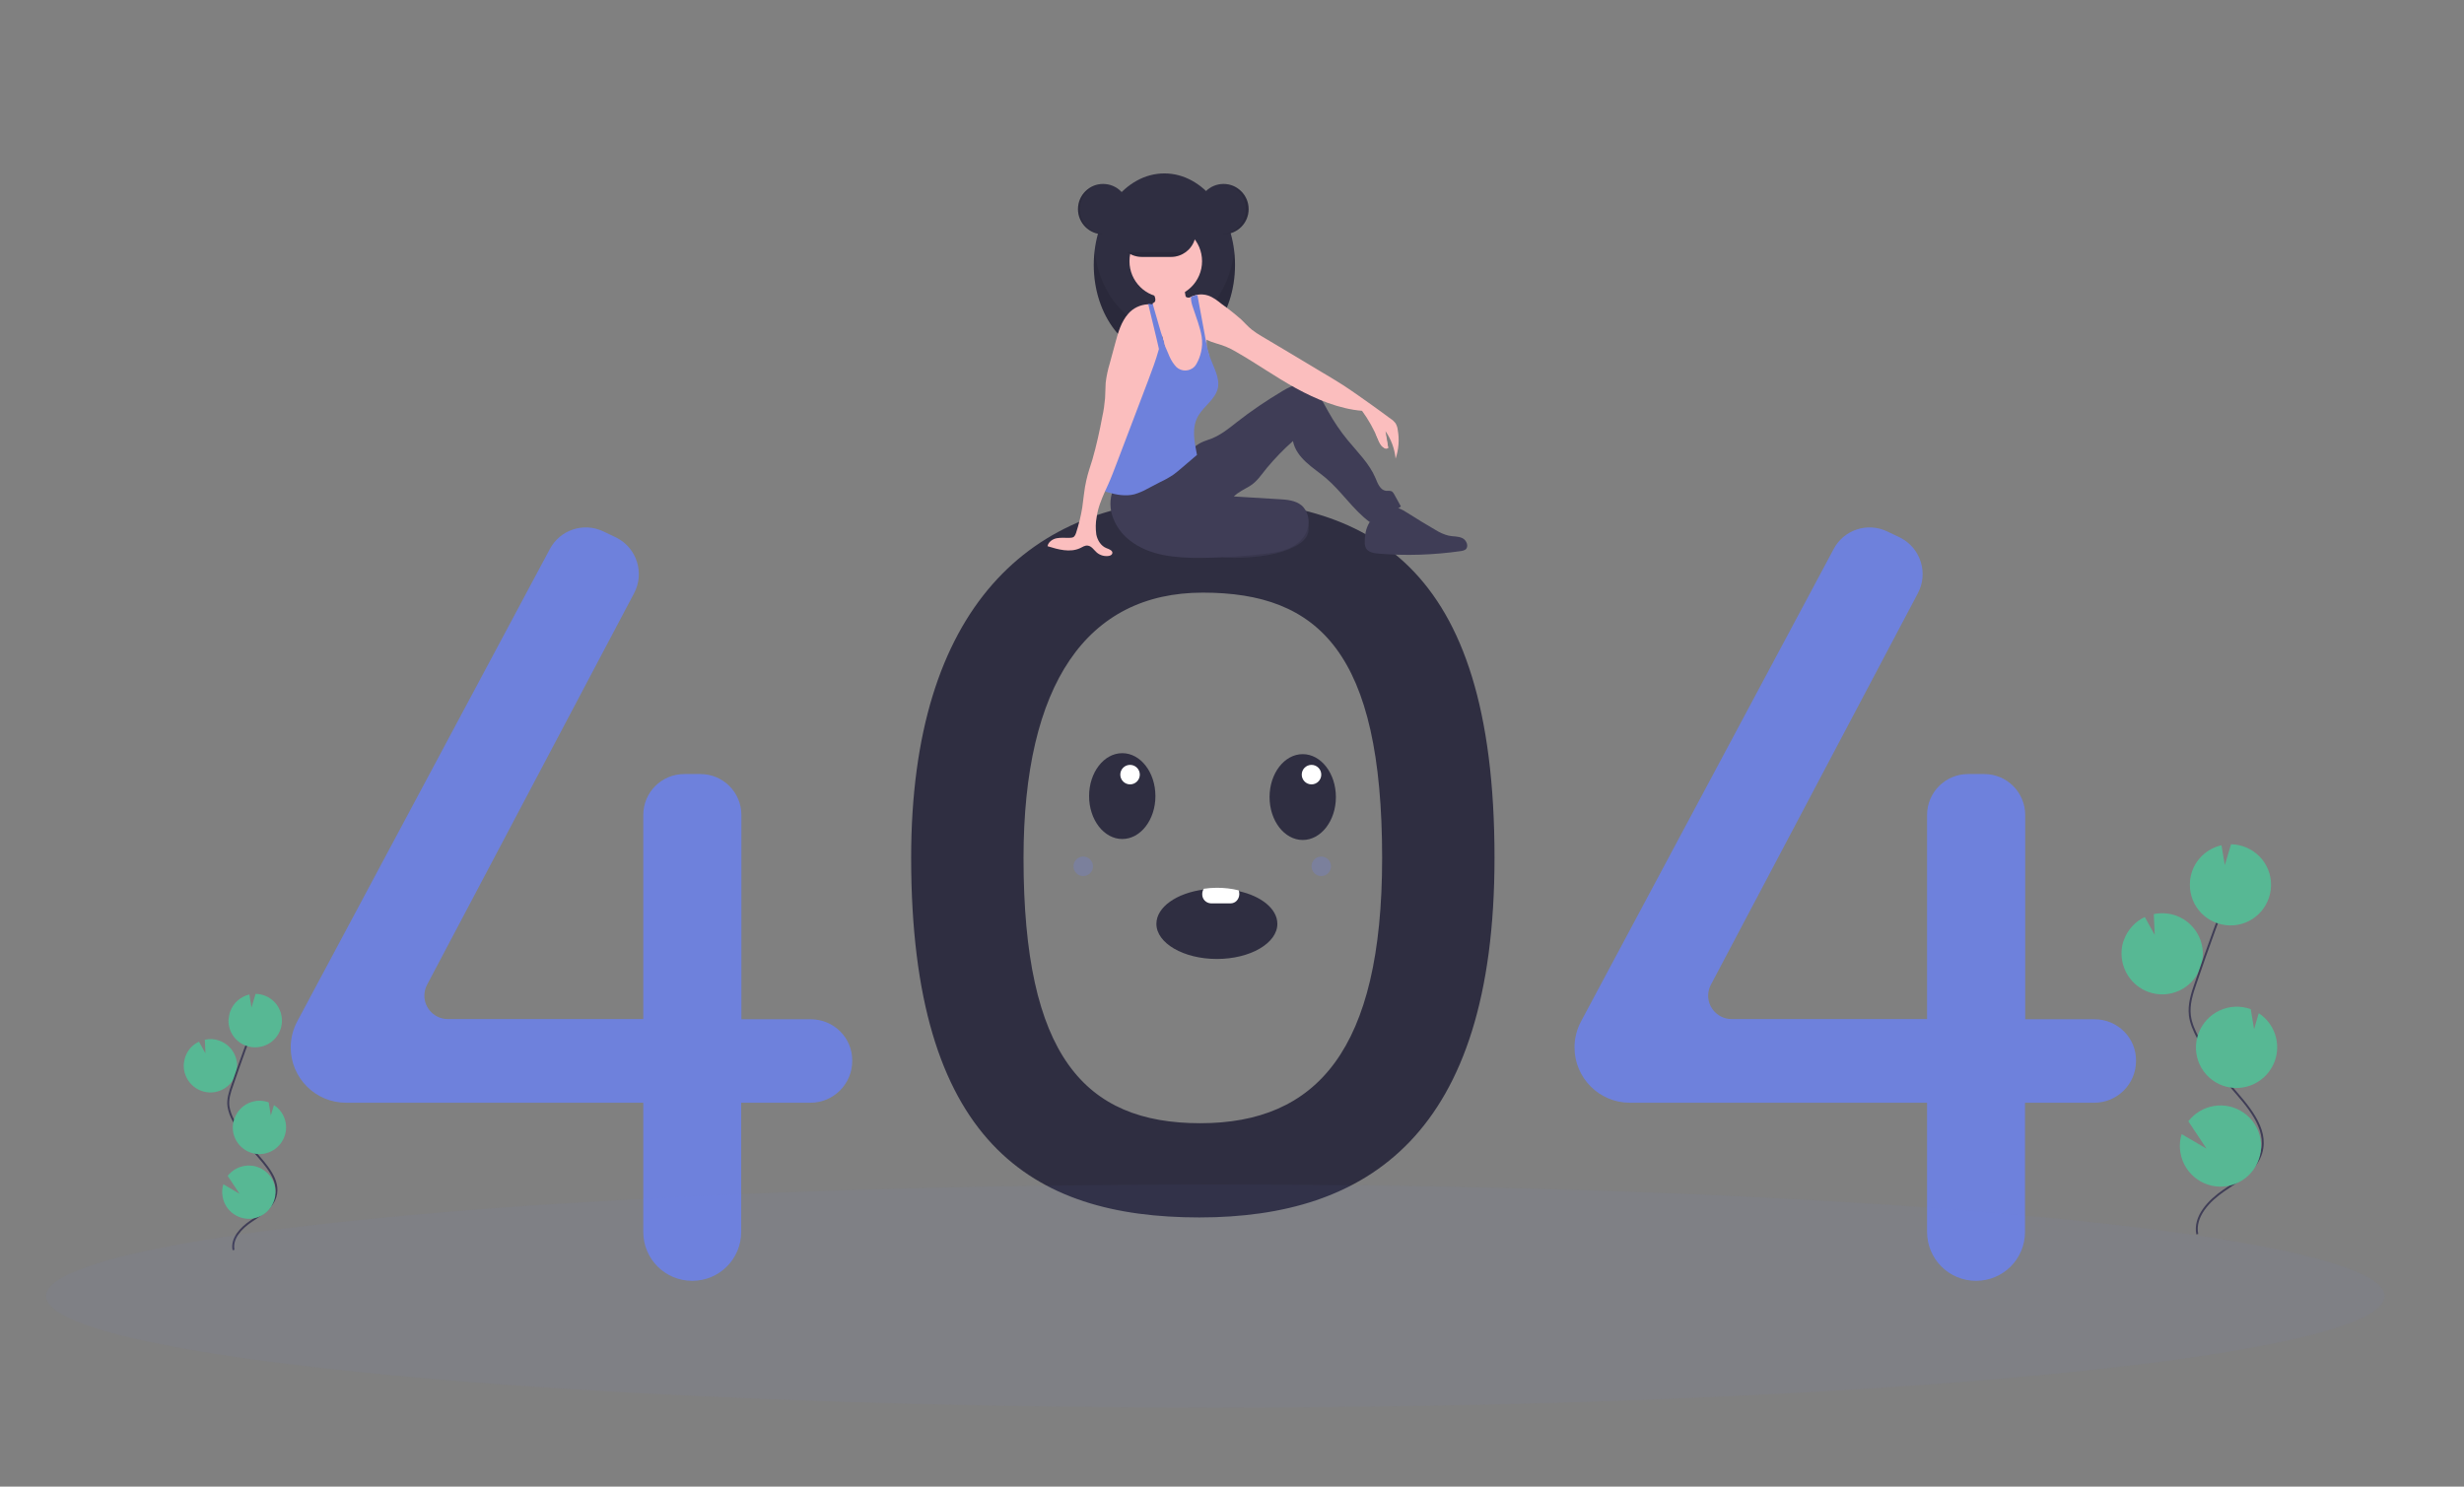 <svg xmlns="http://www.w3.org/2000/svg" xmlns:xlink="http://www.w3.org/1999/xlink" version="1.1" id="fd59ce54-f850-4dfc-bc34-dd7d379d600e" x="0px" y="0px" viewBox="0 0 1262.9 762.1" style="enable-background:new 0 0 1262.9 762.1;" xml:space="preserve">
<rect x="0" y="0" width="1262.9" height="762.1" fill="#808080" stroke="none"/>
<style type="text/css">
	.st0{fill:#2F2E41;}
	.st1{fill:#6e81dc;}
	.st2{opacity:0.1;enable-background:new    ;}
	.st3{fill:#3F3D56;}
	.st4{fill:#FBBEBE;}
	.st5{fill:#57B894;}
	.st6{fill:none;stroke:#3F3D56;stroke-miterlimit:10;}
	.st7{fill:#FFFFFF;}
	.st8{opacity:0.3;fill:#6e81dc;enable-background:new    ;}
	.st9{opacity:5.000000e-02;fill:#6e81dc;}
</style>
<path class="st0" d="M614.7,256C528.7,256,467,311.1,467,439.7c0,145.8,61.7,184.4,147.7,184.4S766,581.9,766,439.7  C766,287.8,700.6,256,614.7,256z M615.2,575.8c-59.5,0-90.6-34.9-90.6-135.9c0-89.1,32.4-136.1,91.9-136.1s91.9,30.9,91.9,136.1  C708.4,538.3,674.8,575.8,615.2,575.8z"/>
<path class="st1" d="M415.5,522.5H380V417.8c0-11.6-9.4-21-21-21h-8.3c-11.6,0-21,9.4-21,21l0,0v104.6H229.5c-6.6,0-12-5.4-12-12  c0-1.9,0.5-3.9,1.4-5.6L325,304.1c5.4-10.2,1.5-22.9-8.7-28.3c-0.3-0.1-0.6-0.3-0.8-0.4l-6.3-3c-10.1-4.8-22.2-0.8-27.4,9.1  l-129.4,242c-2.2,4.1-3.4,8.7-3.4,13.4l0,0c0,15.7,12.7,28.4,28.4,28.4c0,0,0,0,0,0h152.3v66.2c0,13.9,11.2,25.1,25.1,25.1l0,0h0  c13.9,0,25.1-11.2,25.1-25.1l0,0v-66.2h35.5c11.8,0,21.4-9.6,21.4-21.4l0,0C437,532.1,427.4,522.5,415.5,522.5L415.5,522.5z"/>
<path class="st1" d="M1073.5,522.5H1038V417.8c0-11.6-9.4-21-21-21h-8.3c-11.6,0-21,9.4-21,21l0,0v104.6H887.5c-6.6,0-12-5.4-12-12  c0-1.9,0.5-3.9,1.4-5.6L983,304.1c5.4-10.2,1.5-22.9-8.7-28.3c-0.3-0.1-0.6-0.3-0.8-0.4l-6.3-3c-10.1-4.8-22.2-0.8-27.4,9.1  l-129.4,242c-2.2,4.1-3.4,8.7-3.4,13.4l0,0c0,15.7,12.7,28.4,28.4,28.4l0,0h152.3v66.2c0,13.9,11.2,25.1,25.1,25.1c0,0,0,0,0,0l0,0  c13.9,0,25.1-11.2,25.1-25.1c0,0,0,0,0,0v-66.2h35.5c11.8,0,21.4-9.6,21.4-21.4l0,0l0,0C1095,532.1,1085.4,522.5,1073.5,522.5  L1073.5,522.5z"/>
<circle class="st0" cx="565.4" cy="107.2" r="12.9"/>
<ellipse class="st0" cx="596.8" cy="135.8" rx="36.2" ry="46.9"/>
<path class="st2" d="M596.8,168.6c-18.1,0-33.1-17.3-35.8-39.8c-0.3,2.4-0.4,4.7-0.4,7.1c0,25.9,16.2,46.9,36.2,46.9  s36.2-21,36.2-46.9c0-2.4-0.1-4.7-0.4-7.1C630,151.3,615,168.6,596.8,168.6z"/>
<path class="st3" d="M670.5,273.1c-0.8,3.2-4.1,5.8-7.8,7.5c-7.8,3.8-17.4,4.9-26.8,5.3c-2.4,0.1-4.8,0.1-7.1-0.1  c-4.6-0.4-8.9-2.4-12.3-5.6c-0.8-0.5-1-1.5-0.5-2.3c0.1-0.2,0.3-0.4,0.5-0.5c5-5.5,13.3-8.8,21.6-11.2c6.3-1.8,17.4-6.6,24.3-5.9  C669.1,260.8,671.5,269.1,670.5,273.1z"/>
<path class="st2" d="M670.5,273.1c-0.8,3.2-4.1,5.8-7.8,7.5c-7.8,3.8-17.4,4.9-26.8,5.3c-2.4,0.1-4.8,0.1-7.1-0.1  c-4.6-0.4-8.9-2.4-12.3-5.6c-0.8-0.5-1-1.5-0.5-2.3c0.1-0.2,0.3-0.4,0.5-0.5c5-5.5,13.3-8.8,21.6-11.2c6.3-1.8,17.4-6.6,24.3-5.9  C669.1,260.8,671.5,269.1,670.5,273.1z"/>
<path class="st3" d="M571.3,249.3c-2.4,4.7-2.8,10.1-1.2,15.1c1.6,4.9,4.7,9.3,8.8,12.5c10.1,8.1,24,9.2,36.9,9.1  c11.3-0.1,22.7-0.9,33.9-2.3c3.8-0.3,7.5-1.2,11-2.6c4.2-1.8,7.9-5.2,9.4-9.5s0.4-9.7-3.1-12.6c-3.1-2.5-7.5-2.9-11.5-3.1l-23.1-1.4  c2.3-2.3,5.3-3.6,8.1-5.3c3.7-2.2,6.1-6,8.8-9.3c4.1-4.9,8.6-9.6,13.4-13.8c0.8,4.3,3.5,7.8,6.7,10.8s6.9,5.4,10.2,8.2  c8.1,6.9,13.9,16.2,22.4,22.5c5.8-1.5,11.3-4.3,16-8l-3.3-6c-0.3-0.6-0.7-1.2-1.2-1.6c-0.9-0.6-2.1-0.3-3.2-0.4  c-2.9-0.4-4.2-3.8-5.3-6.5c-3.1-7.4-9.1-13.2-14.2-19.4c-3.8-4.6-7.1-9.5-10-14.7c-1.7-3.1-3.3-6.3-5.6-9s-5.6-4.8-9.1-4.8  c-3.1,0-6,1.6-8.7,3.2c-8.2,4.9-16.1,10.2-23.6,16.1c-3.9,3.1-7.9,6.3-12.5,8.2c-1.9,0.8-4,1.3-5.9,2.3c-3.3,1.7-5.8,4.5-8.4,7.1  C597.5,242.9,584.4,248.8,571.3,249.3z"/>
<path class="st4" d="M619.6,185c-0.1,2.8-0.7,5.5-1.7,8c-1.1,2.6-3.2,4.6-5.8,5.6c-1.8,0.5-3.8,0.6-5.6,0.2  c-1.6-0.2-3.2-0.7-4.6-1.6c-2.2-1.5-3.2-4.1-3.6-6.7c-0.4-2.6-0.2-5.2-0.5-7.9c-0.2-2.1-0.6-4.2-1.2-6.3c-0.2-0.7-0.3-1.4-0.5-2  c-0.2-0.7-0.3-1.4-0.5-2c-0.1-0.6-0.3-1.3-0.4-1.9c-0.1-0.5-0.2-1.1-0.2-1.6c-0.1-1.6-0.3-3.3-0.8-4.8c-0.5-1-1-2-1.7-2.9  c-0.3-0.4-0.6-0.8-0.8-1.2c-0.7-1.1-1.1-2.4-1-3.7c0-0.2,0.1-0.4,0.1-0.6c0-0.1,0.1-0.2,0.1-0.2c0.6-0.2,1-0.6,1.2-1.1  c0.1-0.6,0.1-1.2-0.1-1.8c-0.2-0.8-0.6-1.6-1-2.3c-0.3-0.5-1.2-1.3-1.2-1.9c0-1.1,2.1-2,3-2.4c2.7-1.3,5.6-1.9,8.6-1.7  c1.9,0.1,4,0.7,5,2.3c0.9,1.4,0.8,3.3,1.2,5c0,0.2,0.1,0.5,0.3,0.7c0.2,0.2,0.5,0.3,0.7,0.3c0.5,0.1,0.9,0.1,1.4,0.1h0  c0.1,0,0.2,0,0.4-0.1c0.7-0.1,1.4-0.4,2-0.9c0.4-0.1,0.8-0.2,1.2-0.3c0,0,0,0,0,0c1.6,5,1.8,10.3,3.1,15.4c0.6,2.5,1.6,5,1.7,7.6  c0,0.1,0,0.2,0,0.3c0,0.8,0,1.7,0,2.5c0,0.4,0.1,0.7,0.1,1.1c0.1,0.6,0.3,1.2,0.5,1.7l0,0c0.1,0.2,0.1,0.4,0.2,0.6  c0,0.1,0.1,0.3,0.1,0.4l0,0C619.7,182.2,619.7,183.6,619.6,185z"/>
<circle class="st4" cx="597.5" cy="133.9" r="18.6"/>
<path class="st4" d="M715.3,235.1c-0.5-5.1-2.3-9.9-5.2-14.1c0.5,2.9,1,5.7,1.4,8.6c-1.2,0.4-2.6-0.1-3.4-1c-0.8-1-1.4-2.1-1.8-3.3  c-2.1-5.2-4.9-10.2-8.2-14.7c-11.8-1-23.5-5.9-33.9-11.6c-10.4-5.7-20.1-12.6-30.4-18.5c-1.8-1.1-3.6-2-5.5-2.8  c-3.2-1.3-6.8-2-9.9-3.5c-0.2-0.1-0.4-0.2-0.6-0.3c-0.7-0.4-1.3-0.8-1.9-1.3c-0.3-0.3-0.6-0.6-0.9-0.9c-1.5-1.8-2.7-3.8-3.6-6  c-1.6-3.6-2.2-8-3.8-11.6c0.7-0.7,1.6-1.3,2.5-1.8h0c0.1-0.1,0.3-0.1,0.4-0.2c0.6-0.3,1.3-0.5,2-0.7c0.4-0.1,0.8-0.2,1.2-0.3  c0,0,0,0,0,0c1.8-0.3,3.7-0.2,5.5,0.4c2.6,0.9,4.8,2.6,6.9,4.3c3.5,2.5,6.9,5.2,10.1,8c1.8,1.7,3.4,3.6,5.4,5.2  c1.6,1.2,3.3,2.4,5.1,3.4c10.4,6.2,20.9,12.4,31.3,18.7c3.5,2.1,7.1,4.2,10.5,6.4c5.2,3.4,10.3,7.1,15.4,10.7c3,2.2,6,4.3,8.9,6.5  c1,0.6,1.8,1.4,2.5,2.3c0.6,1.1,1,2.2,1.1,3.4C717.3,225.4,716.9,230.4,715.3,235.1z"/>
<path class="st1" d="M624.2,199c-1.3,5.6-6.9,9-9.9,13.9c-3.7,6.1-2.2,13.2-0.8,20.3c-2.5,2.2-5.1,4.4-7.6,6.5  c-1.4,1.2-2.8,2.4-4.3,3.5c-2.2,1.5-4.5,2.8-6.9,3.9c-2.2,1.2-4.5,2.3-6.7,3.5c-2.1,1.2-4.3,2.1-6.6,2.8c-4.4,1.1-9.1,0.3-13.5-1  c-0.5-0.1-1-0.3-1.5-0.6c-0.3-0.2-0.5-0.4-0.7-0.6c-0.4-0.8-0.6-1.7-0.4-2.5c0.4-7.4,2.2-14.5,4-21.7c1-4.3,2.2-8.5,3.8-12.6  c1.6-3.5,3.4-6.9,5.4-10.2c2.2-4.1,4.9-8,7.9-11.5c1.5-1.4,2.7-3,3.7-4.7c1.1-2.5,0.7-5.5,0.9-8.2c0.2-2.1,0.7-4.1,1.6-6v0  c0.5-1,1.1-2,1.7-2.9c0.3,0.7,0.6,1.4,0.9,2.1c0.2,0.5,0.4,0.9,0.6,1.4c0.3,0.6,0.5,1.2,0.8,1.8c0.7,1.7,1.5,3.4,2.2,5.1  c0.8,2.1,1.9,4.2,3.3,5.9c2.1,2.9,6.1,3.6,9.1,1.6c0.9-0.6,1.6-1.4,2.1-2.4c1.1-1.9,1.8-3.9,2.3-6c0.6-2.6,0.7-5.2,0.3-7.8  c-0.8-5-2.9-10.1-4.4-14.8c-0.6-1.6-1-3.2-1.1-4.9c0-0.2,0-0.4,0.1-0.6c0,0,0-0.1,0-0.1c0.6-0.3,1.3-0.5,2-0.7  c0.4-0.1,0.8-0.2,1.2-0.3c1.4,7.4,2.7,14.8,4.1,22.1c0,0.2,0.1,0.3,0.1,0.5c0.2,1.1,0.4,2.1,0.6,3.2c0.2,1,0.4,1.9,0.7,2.9l0,0  c0.1,0.3,0.2,0.6,0.3,1l0,0c0.2,0.9,0.5,1.7,0.8,2.6C622.1,188.5,625.3,193.7,624.2,199z"/>
<path class="st3" d="M699.5,277.9c-0.1,1.1,0.2,2.2,0.6,3.1c1.2,2.1,3.9,2.6,6.4,2.8c14.1,1.2,28.3,0.7,42.3-1.3  c0.8-0.1,1.5-0.3,2.2-0.7c2-1.4,0.8-4.8-1.4-5.9s-4.8-0.8-7.1-1.3c-2.4-0.6-4.6-1.6-6.7-2.9c-4.8-2.8-9.6-5.7-14.3-8.7  c-2.8-1.8-6.1-3.7-9.2-2.6C703.6,263.4,699.4,268.7,699.5,277.9z"/>
<path class="st4" d="M595.6,171.9L595.6,171.9c0,0.1,0,0.3-0.1,0.4c0,0.2-0.1,0.4-0.1,0.6c-0.4,2-0.9,4-1.4,6  c-1.5,5.5-3.5,10.8-5.5,16.1c-5.4,14.2-10.8,28.4-16.2,42.6c-1.4,3.6-2.7,7.2-4.3,10.7c-0.5,1.2-1,2.3-1.6,3.5  c-1.9,4.3-3.7,8.7-4.3,13.2c-0.6,3-0.6,6-0.2,9c0.6,3,2.4,5.9,5.2,7c1.4,0.5,3.4,1.3,3,2.7c-0.2,0.8-1.1,1.2-1.9,1.3  c-2.1,0.3-4.3-0.3-6-1.7c-1.5-1.3-2.7-3.4-4.7-3.6c-1.4-0.2-2.7,0.7-3.9,1.3c-5.2,2.4-11.2,0.7-16.7-1c0.4-2.2,2.6-3.7,4.8-4.1  c2.2-0.4,4.5-0.1,6.7-0.2c0.7,0,1.4-0.1,2-0.5c0.5-0.5,0.9-1.2,1.1-1.9c1.4-4.3,2.5-8.7,3.2-13.1c0.7-4.7,1-9.4,2.1-14  c0.8-3.6,2-7.1,3.1-10.6c2.1-7.3,3.7-14.6,5.1-22.1c0.7-3.1,1.1-6.2,1.4-9.4c0.2-2.6,0.1-5.2,0.3-7.8c0.4-3.4,1.1-6.7,2.1-10  c1-3.6,1.9-7.1,2.9-10.7c1.4-5.3,3-10.7,6.6-14.8c2.5-2.9,6.2-4.6,10-4.8c0.7,0,1.4,0.1,2.1,0.2c0.1,0,0.2,0.1,0.3,0.1  c0.8,0.2,1.5,0.5,2.2,0.9c1.1-0.7,1.7-0.5,2.4,0.6c0.6,1.2,1,2.5,0.9,3.8C596.5,165,596.3,168.5,595.6,171.9z"/>
<path class="st1" d="M596.8,176.1L596.8,176.1l-0.3,0.3l-2.5,2.5l-1.2-5.2l-4.3-17.9c0.7,0,1.4,0.1,2.1,0.2c0-0.2,0.1-0.4,0.1-0.6  l0.2,0.7l1.4,4.9l2.7,9.3l0.5,1.5v0L596.8,176.1z"/>
<path class="st0" d="M612.9,119.1c0,3.3-1.3,6.5-3.7,8.9c-0.4,0.4-0.9,0.8-1.4,1.2c-2.2,1.6-4.8,2.5-7.5,2.5h-15.1  c-7,0-12.6-5.7-12.6-12.6c0-6.9,5.6-12.6,12.6-12.6h15.1C607.2,106.6,612.9,112.2,612.9,119.1z"/>
<circle class="st0" cx="627.1" cy="107.2" r="12.9"/>
<path class="st2" d="M626.7,94.3c-0.2,0-0.3,0-0.5,0c7.1,0.3,12.7,6.2,12.4,13.4c-0.2,6.8-5.7,12.2-12.4,12.4c0.2,0,0.3,0,0.5,0  c7.1,0,12.9-5.8,12.9-12.9C639.6,100.1,633.9,94.3,626.7,94.3z"/>
<path class="st2" d="M565.4,94.3c0.2,0,0.3,0,0.5,0c-7.1,0.3-12.7,6.2-12.4,13.4c0.2,6.8,5.7,12.2,12.4,12.4c-0.2,0-0.3,0-0.5,0  c-7.1,0-12.9-5.8-12.9-12.9C552.5,100.1,558.3,94.3,565.4,94.3z"/>
<path class="st2" d="M607.8,129.2c-2.2,1.6-4.8,2.5-7.5,2.5h-15.1c-2.7,0-5.4-0.9-7.5-2.5H607.8z"/>
<path class="st4" d="M705.3,222.7c0,0,3.3,9.4,6.2,6.9l-2.4-12.2L705.3,222.7z"/>
<path class="st5" d="M1101.1,508.5c10.8,3.9,22.7-1.6,26.7-12.4c3.9-10.8-1.6-22.7-12.4-26.7c-3.7-1.3-7.6-1.6-11.5-0.8l0.5,10.7  l-5.1-9.2c-5,2.3-8.8,6.6-10.7,11.7c-0.7,1.8-1.1,3.7-1.2,5.6C1086.8,496.7,1092.4,505.3,1101.1,508.5z"/>
<path class="st6" d="M1126.2,632.7c-1.8-9.1,6-17.2,13.6-22.4s16.6-10.4,19.2-19.3c3.8-12.8-7.4-24.5-16.1-34.6  c-6.5-7.5-12-15.7-16.5-24.6c-1.8-3.5-3.5-7.2-4-11.2c-0.7-5.7,1.1-11.3,3-16.7c6.1-18,12.7-35.9,19.6-53.7"/>
<path class="st5" d="M1123.6,446.5c2.4-6.7,8.1-11.6,15-13.2l1.7,10.2l3.2-10.7c11.5,0.2,20.7,9.6,20.5,21.1  c-0.2,11.5-9.6,20.7-21.1,20.5c-11.5-0.2-20.7-9.6-20.5-21.1C1122.4,451,1122.8,448.7,1123.6,446.5z"/>
<path class="st5" d="M1139.2,556.5c10.8,3.9,22.7-1.7,26.7-12.5c3.3-9.1-0.1-19.3-8.2-24.6l-2.4,8.2l-1.7-10.3c0,0,0,0-0.1,0  c-10.8-3.9-22.7,1.7-26.7,12.5C1122.8,540.7,1128.4,552.6,1139.2,556.5C1139.2,556.5,1139.2,556.5,1139.2,556.5L1139.2,556.5z"/>
<path class="st5" d="M1117.6,591.1c2,11.3,12.8,18.9,24.1,16.9s18.9-12.8,16.9-24.1c-2-11.3-12.8-18.9-24.1-16.9  c-5.1,0.9-9.7,3.7-12.9,7.8l9.3,14l-12.7-7.4C1117.2,584.5,1117,587.9,1117.6,591.1z"/>
<path class="st5" d="M103.2,559.2c7.1,2.6,14.9-1.1,17.5-8.2c2.6-7.1-1.1-14.9-8.2-17.5c-2.4-0.9-5-1.1-7.5-0.5l0.3,7l-3.3-6  c-3.3,1.5-5.8,4.3-7,7.7c-0.4,1.2-0.7,2.4-0.8,3.7C93.8,551.5,97.5,557.1,103.2,559.2z"/>
<path class="st6" d="M119.7,640.8c-1.2-6,3.9-11.3,8.9-14.7c5-3.4,10.9-6.8,12.6-12.7c2.5-8.4-4.9-16.1-10.6-22.8  c-4.2-4.9-7.9-10.3-10.9-16.1c-1.3-2.3-2.2-4.8-2.6-7.3c-0.5-3.7,0.7-7.4,2-11c4-11.8,8.3-23.6,12.9-35.2"/>
<path class="st5" d="M118,518.5c1.6-4.4,5.3-7.6,9.8-8.7l1.1,6.7l2.1-7c7.6,0.1,13.6,6.3,13.5,13.9s-6.3,13.6-13.9,13.5  s-13.6-6.3-13.5-13.9C117.3,521.4,117.5,519.9,118,518.5z"/>
<path class="st5" d="M128.3,590.8c7.1,2.6,14.9-1.1,17.5-8.2c2.2-6-0.1-12.7-5.4-16.1l-1.6,5.4l-1.1-6.8c0,0,0,0,0,0  c-7.1-2.6-14.9,1.1-17.5,8.2C117.5,580.3,121.2,588.2,128.3,590.8C128.3,590.8,128.3,590.8,128.3,590.8z"/>
<path class="st5" d="M114.1,613.5c1.3,7.4,8.4,12.4,15.8,11.1c7.4-1.3,12.4-8.4,11.1-15.8c-1.3-7.4-8.4-12.4-15.8-11.1  c-3.4,0.6-6.4,2.4-8.5,5.1l6.1,9.2l-8.3-4.9C113.8,609.1,113.7,611.3,114.1,613.5z"/>
<ellipse class="st0" cx="575.2" cy="408.1" rx="17" ry="22"/>
<ellipse class="st0" cx="667.7" cy="408.6" rx="17" ry="22"/>
<path class="st0" d="M654.7,473.6c0,9.9-13.9,18-31,18s-31-8.1-31-18c0-8.6,10.4-15.8,24.3-17.6c2.2-0.3,4.4-0.4,6.7-0.4  c3.7,0,7.5,0.4,11.1,1.2C646.4,459.3,654.7,465.9,654.7,473.6z"/>
<path class="st7" d="M635.2,458.3c0,1.3-0.5,2.5-1.3,3.4c-0.8,0.9-2,1.4-3.2,1.4h-10c-2.6-0.1-4.6-2.2-4.5-4.8c0-1,0.3-1.9,0.8-2.7  c2.2-0.3,4.4-0.5,6.7-0.5c3.7,0,7.5,0.4,11.1,1.3C635.1,456.9,635.2,457.6,635.2,458.3z"/>
<circle class="st7" cx="579.2" cy="397.1" r="5"/>
<circle class="st7" cx="672.2" cy="397.1" r="5"/>
<circle class="st8" cx="677.2" cy="444.1" r="5"/>
<circle class="st8" cx="555.2" cy="444.1" r="5"/>
<ellipse class="st9" cx="622.9" cy="664.4" rx="599.3" ry="57.2"/>
</svg>